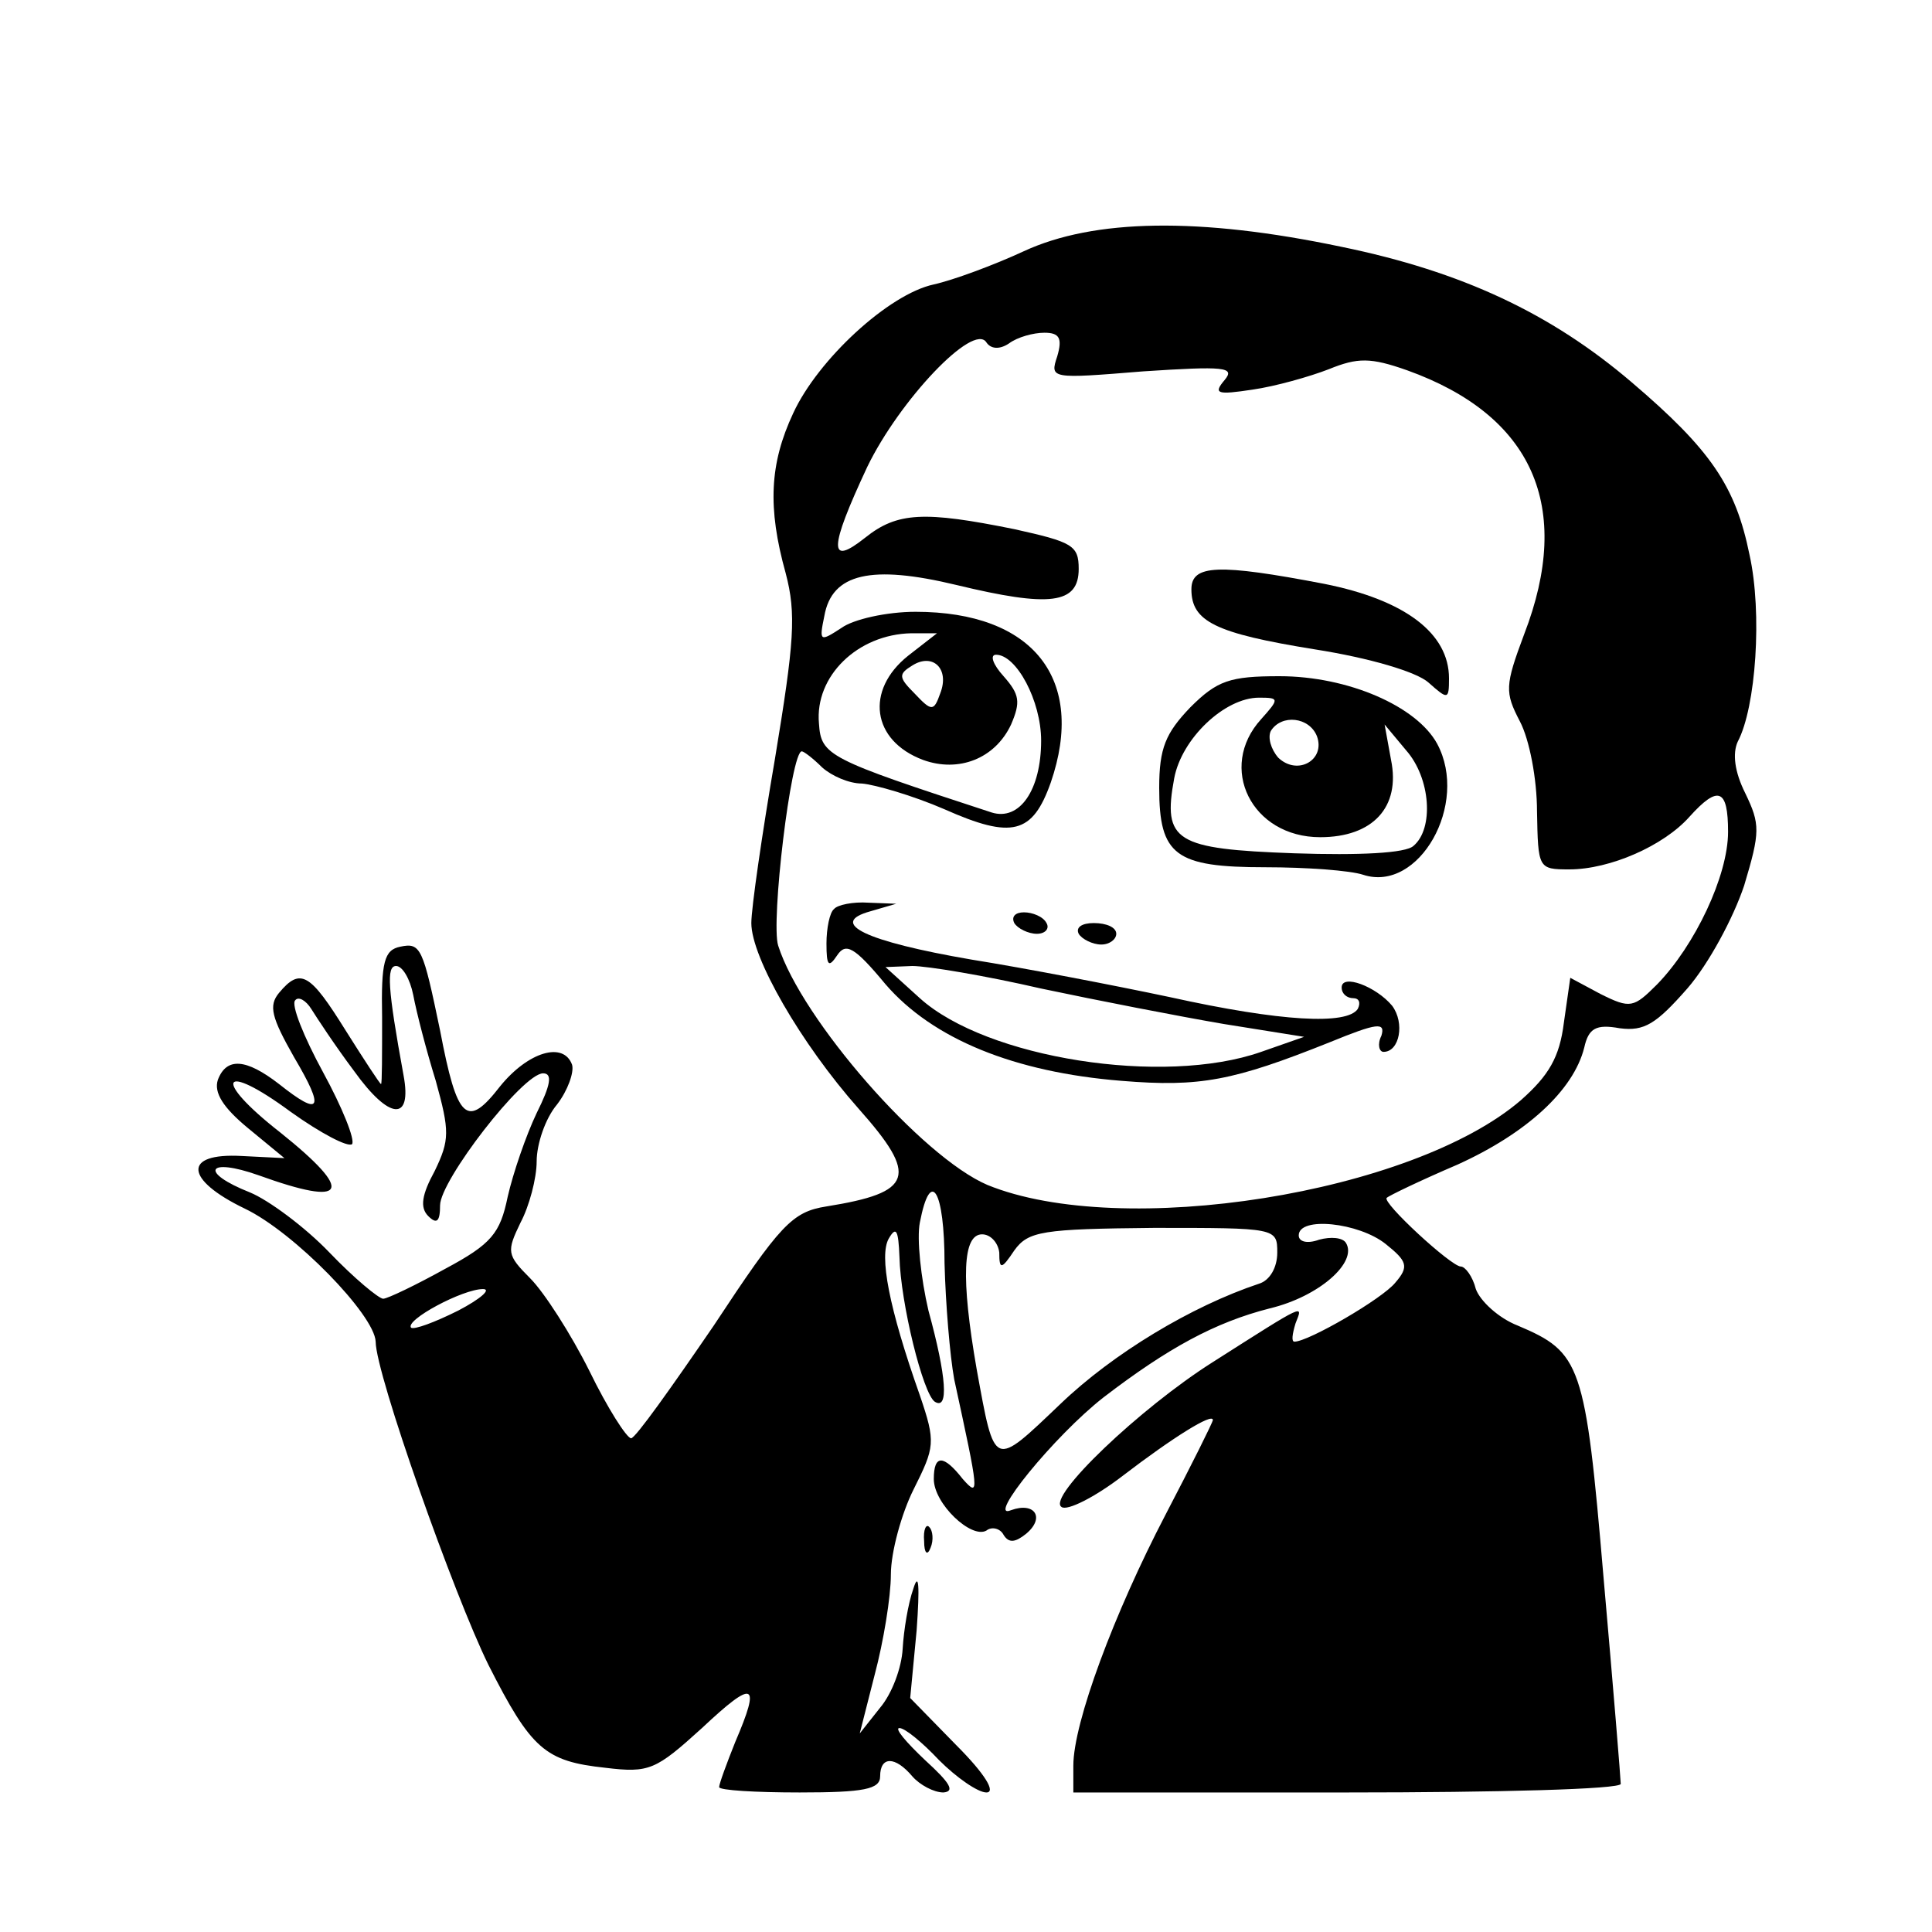 <?xml version="1.0" standalone="no"?>
<!DOCTYPE svg PUBLIC "-//W3C//DTD SVG 20010904//EN"
 "http://www.w3.org/TR/2001/REC-SVG-20010904/DTD/svg10.dtd">
<svg version="1.0" xmlns="http://www.w3.org/2000/svg"
 width="180pt" height="180pt" viewBox="0 0 180 180"
 preserveAspectRatio="xMidYMid meet">

<g transform="translate(0,180) scale(0.1,-0.1)"
fill="#000000" stroke="none">
<path d="M954 1566 c-28 -13 -66 -27 -84 -31 -42 -9 -108 -70 -131 -120 -22
-47 -24 -88 -7 -149 10 -38 8 -64 -10 -173 -12 -70 -22 -139 -22 -153 0 -32
46 -112 100 -173 56 -63 51 -78 -30 -91 -32 -5 -43 -17 -105 -111 -39 -57 -73
-105 -77 -105 -4 0 -22 28 -39 63 -17 34 -42 73 -55 86 -22 22 -22 25 -9 52 8
15 15 41 15 57 0 16 8 40 19 53 10 13 16 30 14 37 -8 22 -41 12 -67 -20 -31
-40 -40 -32 -56 52 -16 77 -18 82 -37 78 -15 -3 -18 -14 -17 -66 0 -34 0 -62
-1 -62 -1 0 -16 23 -33 50 -33 53 -42 59 -62 35 -10 -12 -7 -23 14 -60 29 -49
25 -56 -14 -25 -31 24 -49 25 -57 4 -4 -12 5 -26 28 -45 l34 -28 -40 2 c-55 3
-53 -22 3 -49 46 -22 121 -99 122 -124 0 -30 73 -236 105 -301 40 -79 53 -90
109 -96 41 -5 47 -2 90 37 49 46 55 43 31 -13 -8 -20 -15 -39 -15 -42 0 -3 34
-5 75 -5 60 0 75 3 75 15 0 19 14 19 30 0 7 -8 20 -15 29 -15 11 1 6 9 -17 30
-18 17 -29 30 -24 30 5 0 21 -13 37 -30 16 -16 36 -30 44 -30 9 0 -1 17 -28
44 l-43 44 6 63 c3 42 2 55 -3 39 -5 -14 -9 -39 -10 -56 -1 -18 -10 -42 -21
-55 l-19 -24 14 55 c8 30 15 72 15 93 0 21 10 57 21 79 20 40 21 44 6 88 -29
82 -38 130 -29 146 7 12 9 8 10 -17 1 -43 22 -128 33 -135 13 -8 11 23 -6 85
-7 30 -11 67 -8 82 10 52 23 30 23 -38 1 -38 5 -86 9 -108 23 -106 24 -111 8
-93 -18 23 -27 23 -27 0 0 -23 35 -56 49 -48 5 4 13 2 16 -4 5 -8 11 -7 21 1
18 15 8 30 -14 22 -24 -10 40 69 86 105 60 46 104 70 155 83 46 11 82 43 71
61 -3 5 -14 6 -25 3 -11 -4 -19 -2 -19 4 0 18 56 12 81 -8 20 -16 22 -21 9
-36 -12 -15 -81 -55 -94 -55 -3 0 -2 7 1 17 7 18 11 20 -77 -36 -68 -43 -155
-126 -141 -135 5 -4 31 9 57 29 47 36 84 59 84 52 0 -2 -20 -42 -44 -88 -48
-92 -86 -194 -86 -234 l0 -25 255 0 c140 0 255 3 255 8 0 4 -7 90 -16 192 -17
200 -21 210 -80 235 -18 7 -35 23 -39 34 -3 12 -10 21 -14 21 -9 0 -74 60 -69
64 2 2 31 16 66 31 64 29 108 69 118 109 4 18 11 22 33 18 23 -3 34 4 63 37
20 23 43 66 53 96 15 50 15 57 1 86 -10 20 -12 37 -7 48 17 32 23 120 11 174
-13 64 -36 98 -110 161 -75 64 -158 103 -270 126 -133 28 -231 26 -296 -4z
m-14 -86 c8 6 23 10 33 10 14 0 17 -5 12 -22 -7 -21 -6 -21 80 -14 76 5 86 4
76 -8 -11 -13 -7 -14 26 -9 21 3 53 12 71 19 27 11 39 11 73 -1 117 -42 155
-127 109 -246 -18 -48 -18 -54 -4 -81 9 -17 16 -54 16 -84 1 -53 1 -54 30 -54
38 0 88 22 112 49 27 30 36 26 36 -14 0 -41 -31 -106 -66 -142 -22 -22 -25
-23 -53 -9 l-28 15 -6 -42 c-4 -32 -14 -49 -40 -72 -101 -87 -372 -130 -497
-79 -61 26 -173 154 -195 223 -7 22 12 181 22 181 2 0 11 -7 19 -15 9 -8 25
-15 37 -15 12 -1 47 -11 77 -24 63 -28 82 -23 99 25 33 96 -16 159 -126 159
-27 0 -58 -7 -69 -15 -20 -13 -21 -13 -16 11 7 40 44 48 123 29 87 -21 114
-18 114 15 0 22 -6 25 -60 37 -84 17 -109 16 -139 -8 -34 -27 -34 -11 2 66 30
62 99 135 111 116 4 -6 12 -7 21 -1z m-94 -291 c-40 -32 -34 -79 14 -97 33
-12 67 1 82 33 9 21 8 28 -7 45 -10 11 -13 20 -7 20 19 0 42 -43 42 -80 0 -46
-20 -75 -46 -67 -153 50 -159 53 -161 83 -4 44 36 83 86 84 l24 0 -27 -21z
m30 -35 c-6 -17 -8 -17 -24 0 -15 15 -15 18 -2 26 19 12 35 -3 26 -26z m-491
-281 c3 -16 12 -51 21 -80 13 -47 13 -55 -1 -84 -12 -22 -14 -34 -6 -42 8 -8
11 -5 11 10 0 23 77 123 96 123 9 0 7 -11 -6 -37 -10 -21 -22 -56 -27 -78 -7
-34 -15 -44 -58 -67 -27 -15 -54 -28 -58 -28 -4 0 -27 19 -50 43 -23 24 -57
49 -74 56 -48 19 -40 33 8 16 83 -30 90 -16 20 40 -64 50 -55 67 10 19 28 -20
53 -33 57 -30 3 4 -9 34 -27 67 -18 33 -30 63 -26 67 3 4 10 0 15 -8 5 -8 22
-34 40 -58 33 -46 54 -47 46 -4 -15 82 -16 102 -7 102 6 0 13 -12 16 -27z
m805 -240 c0 -14 -7 -26 -17 -29 -63 -21 -136 -65 -185 -112 -63 -60 -61 -61
-78 32 -15 86 -13 126 5 126 8 0 15 -8 16 -17 0 -16 2 -16 14 2 13 18 26 20
130 21 114 0 115 0 115 -23z m-763 -54 c-22 -11 -41 -18 -44 -16 -6 7 48 36
67 36 8 0 -2 -9 -23 -20z"/>
<path d="M1110 1251 c0 -30 22 -41 115 -56 51 -8 95 -21 106 -31 18 -16 19
-16 19 4 0 42 -41 73 -116 88 -99 19 -124 18 -124 -5z"/>
<path d="M1109 1141 c-23 -24 -29 -38 -29 -75 0 -63 15 -74 99 -74 38 0 79 -3
91 -7 52 -17 99 66 69 122 -19 35 -83 63 -147 63 -46 0 -58 -4 -83 -29z m66
-11 c-41 -45 -9 -110 55 -110 49 0 75 28 66 72 l-6 33 20 -24 c23 -26 26 -73
7 -89 -7 -7 -51 -9 -111 -7 -111 4 -123 11 -112 70 7 37 47 75 79 75 19 0 19
-1 2 -20z m52 -16 c8 -22 -18 -37 -36 -20 -7 8 -10 19 -7 25 10 16 36 13 43
-5z"/>
<path d="M777 953 c-4 -3 -7 -18 -7 -32 0 -21 2 -23 10 -11 8 12 16 8 45 -27
44 -51 120 -82 220 -90 73 -6 104 0 194 36 44 18 52 19 48 6 -4 -8 -2 -15 2
-15 15 0 20 27 8 43 -15 18 -47 30 -47 17 0 -6 5 -10 11 -10 5 0 7 -4 4 -10
-10 -15 -71 -12 -175 11 -52 11 -135 27 -185 35 -99 17 -134 34 -94 45 l24 7
-26 1 c-14 1 -29 -2 -32 -6z m193 -74 c52 -11 129 -26 170 -33 l75 -12 -40
-14 c-91 -32 -256 -6 -318 50 l-32 29 25 1 c14 0 68 -9 120 -21z"/>
<path d="M945 940 c3 -5 13 -10 21 -10 8 0 12 5 9 10 -3 6 -13 10 -21 10 -8 0
-12 -4 -9 -10z"/>
<path d="M1005 930 c3 -5 13 -10 21 -10 8 0 14 5 14 10 0 6 -9 10 -21 10 -11
0 -17 -4 -14 -10z"/>
<path d="M861 364 c0 -11 3 -14 6 -6 3 7 2 16 -1 19 -3 4 -6 -2 -5 -13z"/>
</g>
</svg>
